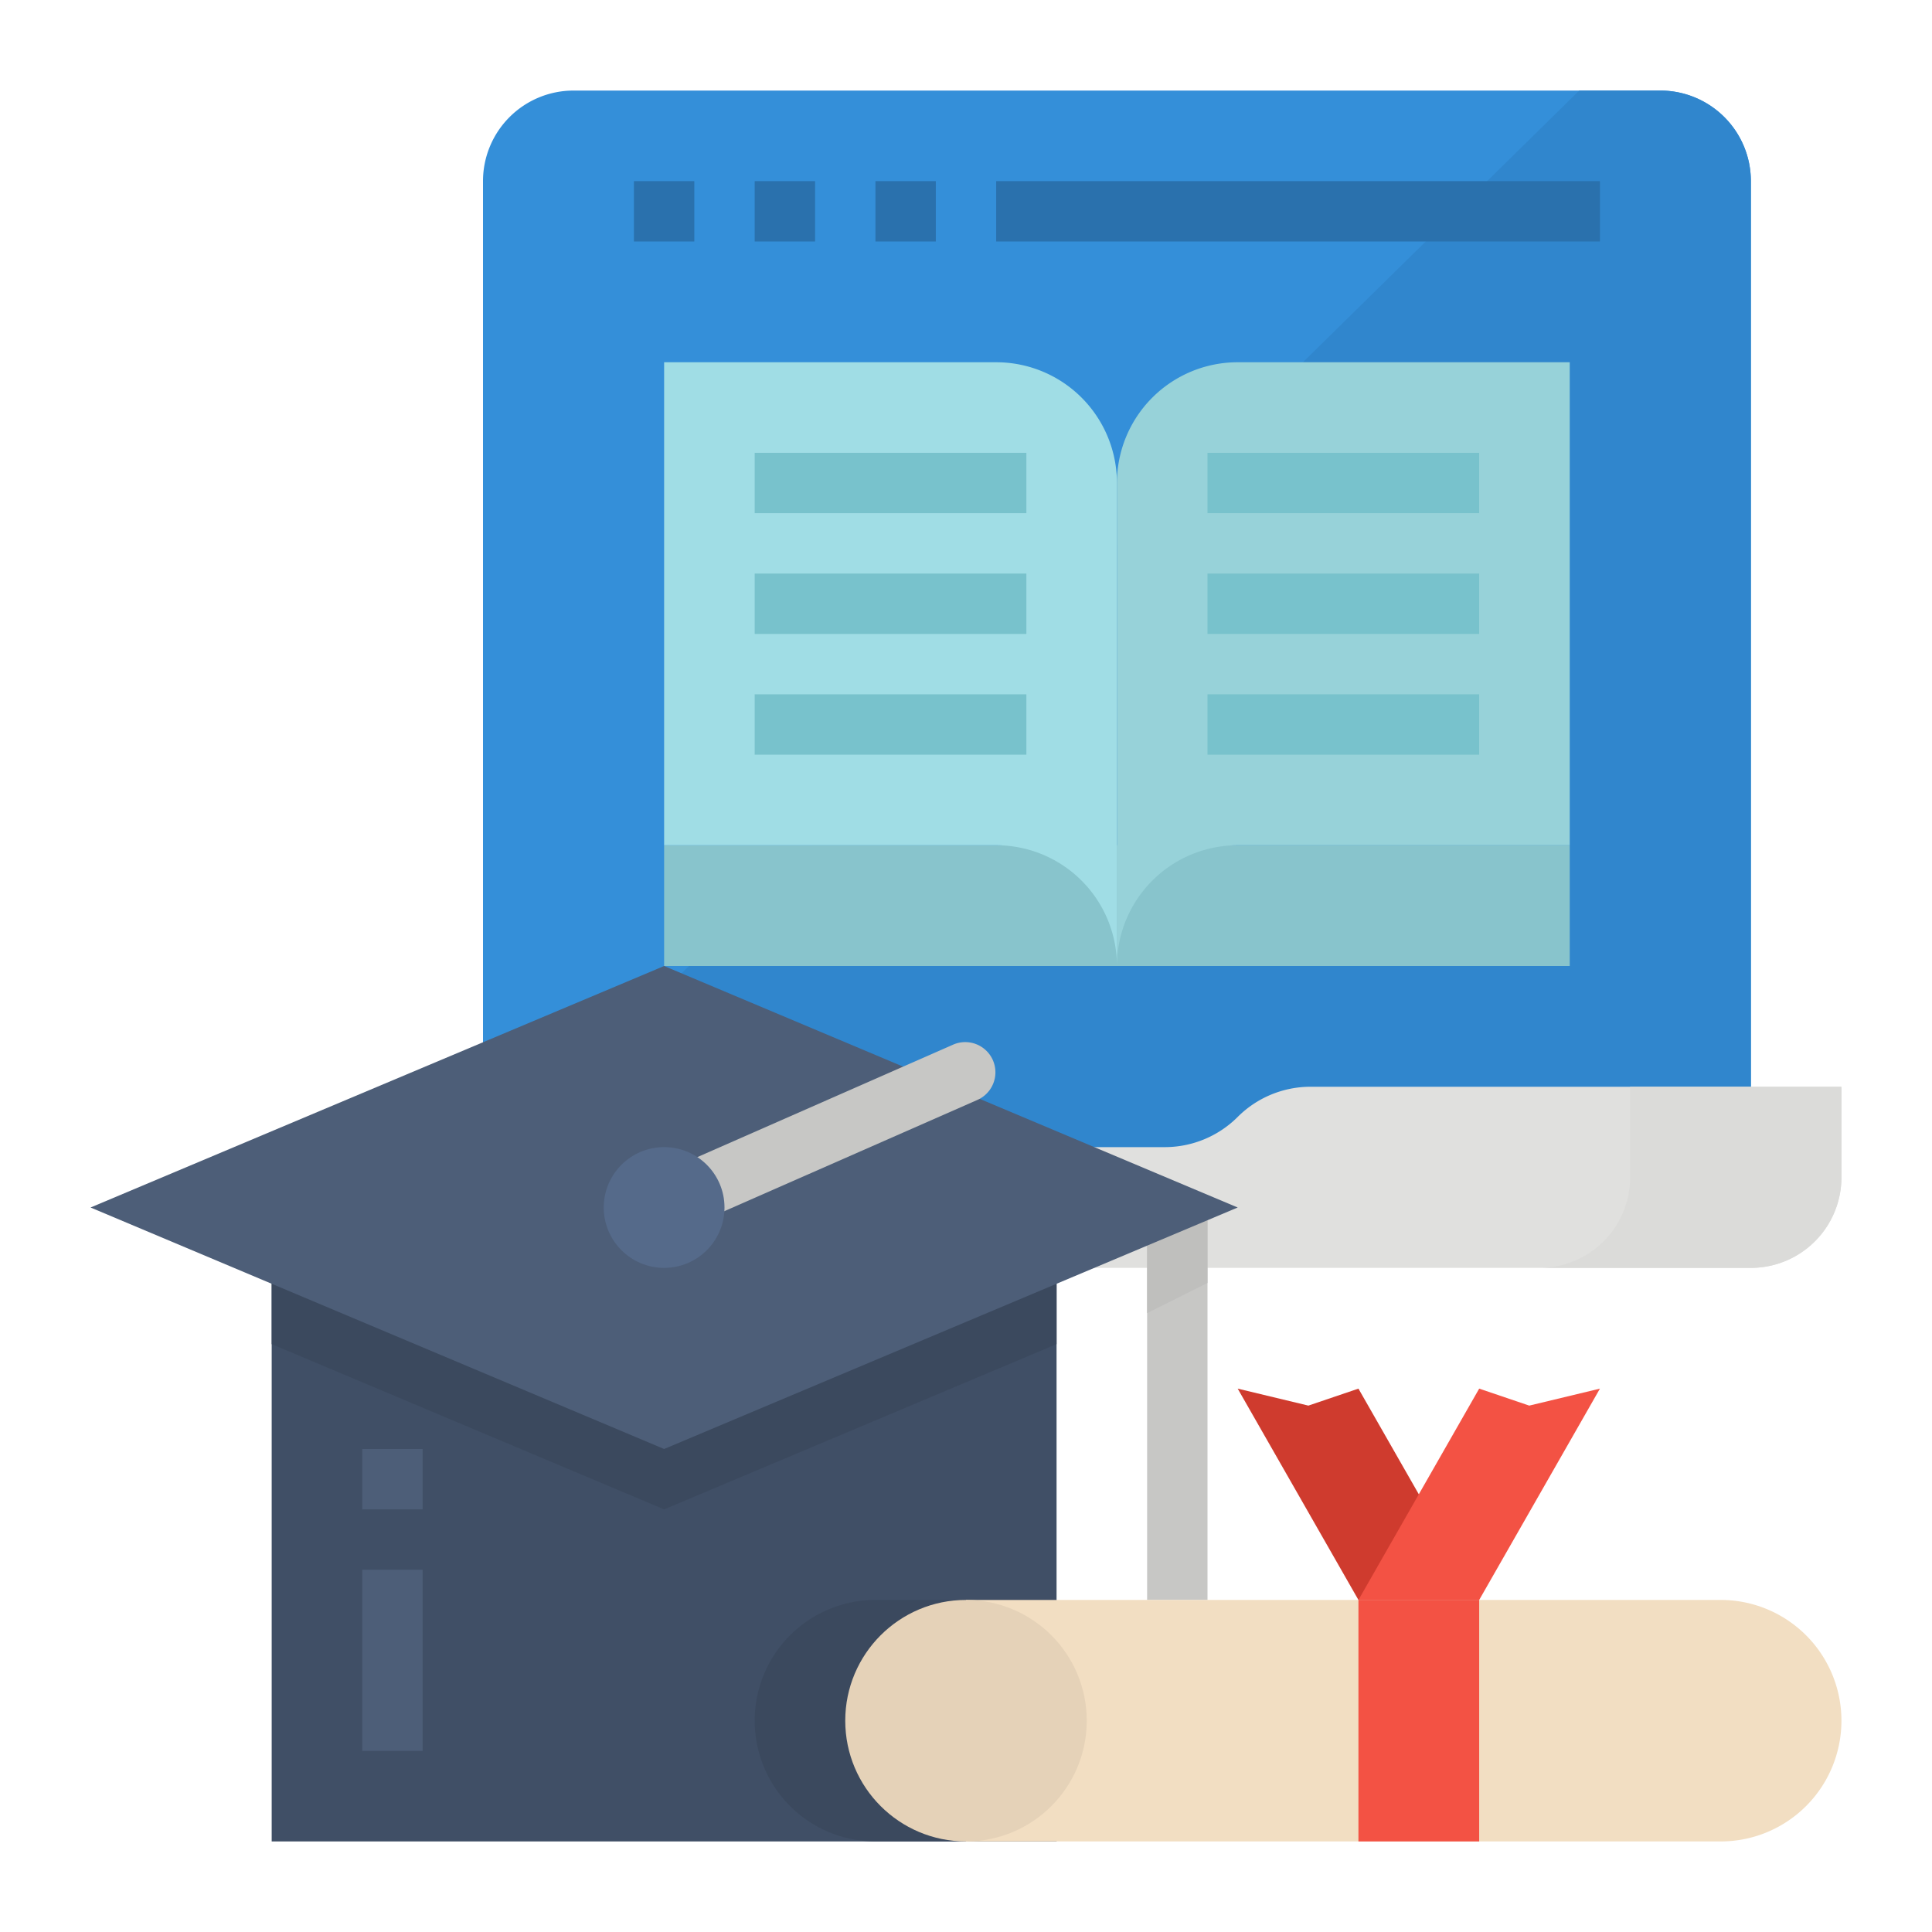<svg xmlns="http://www.w3.org/2000/svg" viewBox="0 0 512 512"><title>online-diploma-degree-bachelor</title><g id="Flat"><path d="M464,48V296a24.006,24.006,0,0,1-24,24H152a24.027,24.027,0,0,1-24-24V48a24.006,24.006,0,0,1,24-24H440A24.006,24.006,0,0,1,464,48Z" style="fill:#348fd9"/><path d="M464,48V296a24.006,24.006,0,0,1-24,24H152a23.963,23.963,0,0,1-21.31-12.98L418.51,24H440A24.006,24.006,0,0,1,464,48Z" style="fill:#3086cd"/><path d="M328,296h0a27.315,27.315,0,0,1-19.314,8H275.314A27.315,27.315,0,0,1,256,296h0a27.315,27.315,0,0,0-19.314-8H104v24a24,24,0,0,0,24,24H464a24,24,0,0,0,24-24V288H347.314A27.315,27.315,0,0,0,328,296Z" style="fill:#e0e0de"/><path d="M432,288v24a24,24,0,0,1-24,24h56a24,24,0,0,0,24-24V288Z" style="fill:#dbdbd9"/><rect x="176" y="224" width="240" height="32" style="fill:#88c4cc"/><path d="M296,256h0a32,32,0,0,0-32-32H176V96h88a32,32,0,0,1,32,32Z" style="fill:#a0dde5"/><path d="M296,256h0a32,32,0,0,1,32-32h88V96H328a32,32,0,0,0-32,32Z" style="fill:#97d2d9"/><rect x="200" y="120" width="72" height="16" style="fill:#78c2cc"/><rect x="200" y="152" width="72" height="16" style="fill:#78c2cc"/><rect x="320" y="120" width="72" height="16" style="fill:#78c2cc"/><rect x="320" y="152" width="72" height="16" style="fill:#78c2cc"/><rect x="200" y="184" width="72" height="16" style="fill:#78c2cc"/><rect x="320" y="184" width="72" height="16" style="fill:#78c2cc"/><rect x="168" y="48" width="16" height="16" style="fill:#2a71ad"/><rect x="200" y="48" width="16" height="16" style="fill:#2a71ad"/><rect x="232" y="48" width="16" height="16" style="fill:#2a71ad"/><rect x="264" y="48" width="160" height="16" style="fill:#2a71ad"/><rect x="304" y="320" width="16" height="104" style="fill:#c7c7c5"/><polygon points="320 320 304 320 304 348 320 340 320 320" style="fill:#bfbfbd"/><rect x="72" y="328" width="208" height="160" style="fill:#404f66"/><polygon points="280 328 280 356.21 176 400 72 356.21 72 328 280 328" style="fill:#3b495e"/><polygon points="24 320 176 256 328 320 176 384 24 320" style="fill:#4d5e78"/><path d="M177.691,326.517a8,8,0,0,1-3.156-15.355L252.7,276.793A8,8,0,0,1,259,291.5l-78.162,34.369A7.976,7.976,0,0,1,177.691,326.517Z" style="fill:#c7c7c5"/><rect x="96" y="384" width="16" height="16" style="fill:#4d5e78"/><rect x="96" y="416" width="16" height="48" style="fill:#4d5e78"/><circle cx="176" cy="320" r="16" style="fill:#556a8a"/><path d="M232,424h48a0,0,0,0,1,0,0v64a0,0,0,0,1,0,0H232a32,32,0,0,1-32-32v0A32,32,0,0,1,232,424Z" style="fill:#3b495e"/><path d="M256,424H456a32,32,0,0,1,32,32v0a32,32,0,0,1-32,32H256a0,0,0,0,1,0,0V424A0,0,0,0,1,256,424Z" style="fill:#f2dec2"/><circle cx="256" cy="456" r="32" style="fill:#e5d2b8"/><polygon points="328 368 346.732 372.5 360 368 392 424 360 424 328 368" style="fill:#cf3b2e"/><rect x="360" y="424" width="32" height="64" style="fill:#f35244"/><polygon points="424 368 405.268 372.5 392 368 360 424 392 424 424 368" style="fill:#f35244"/></g></svg>